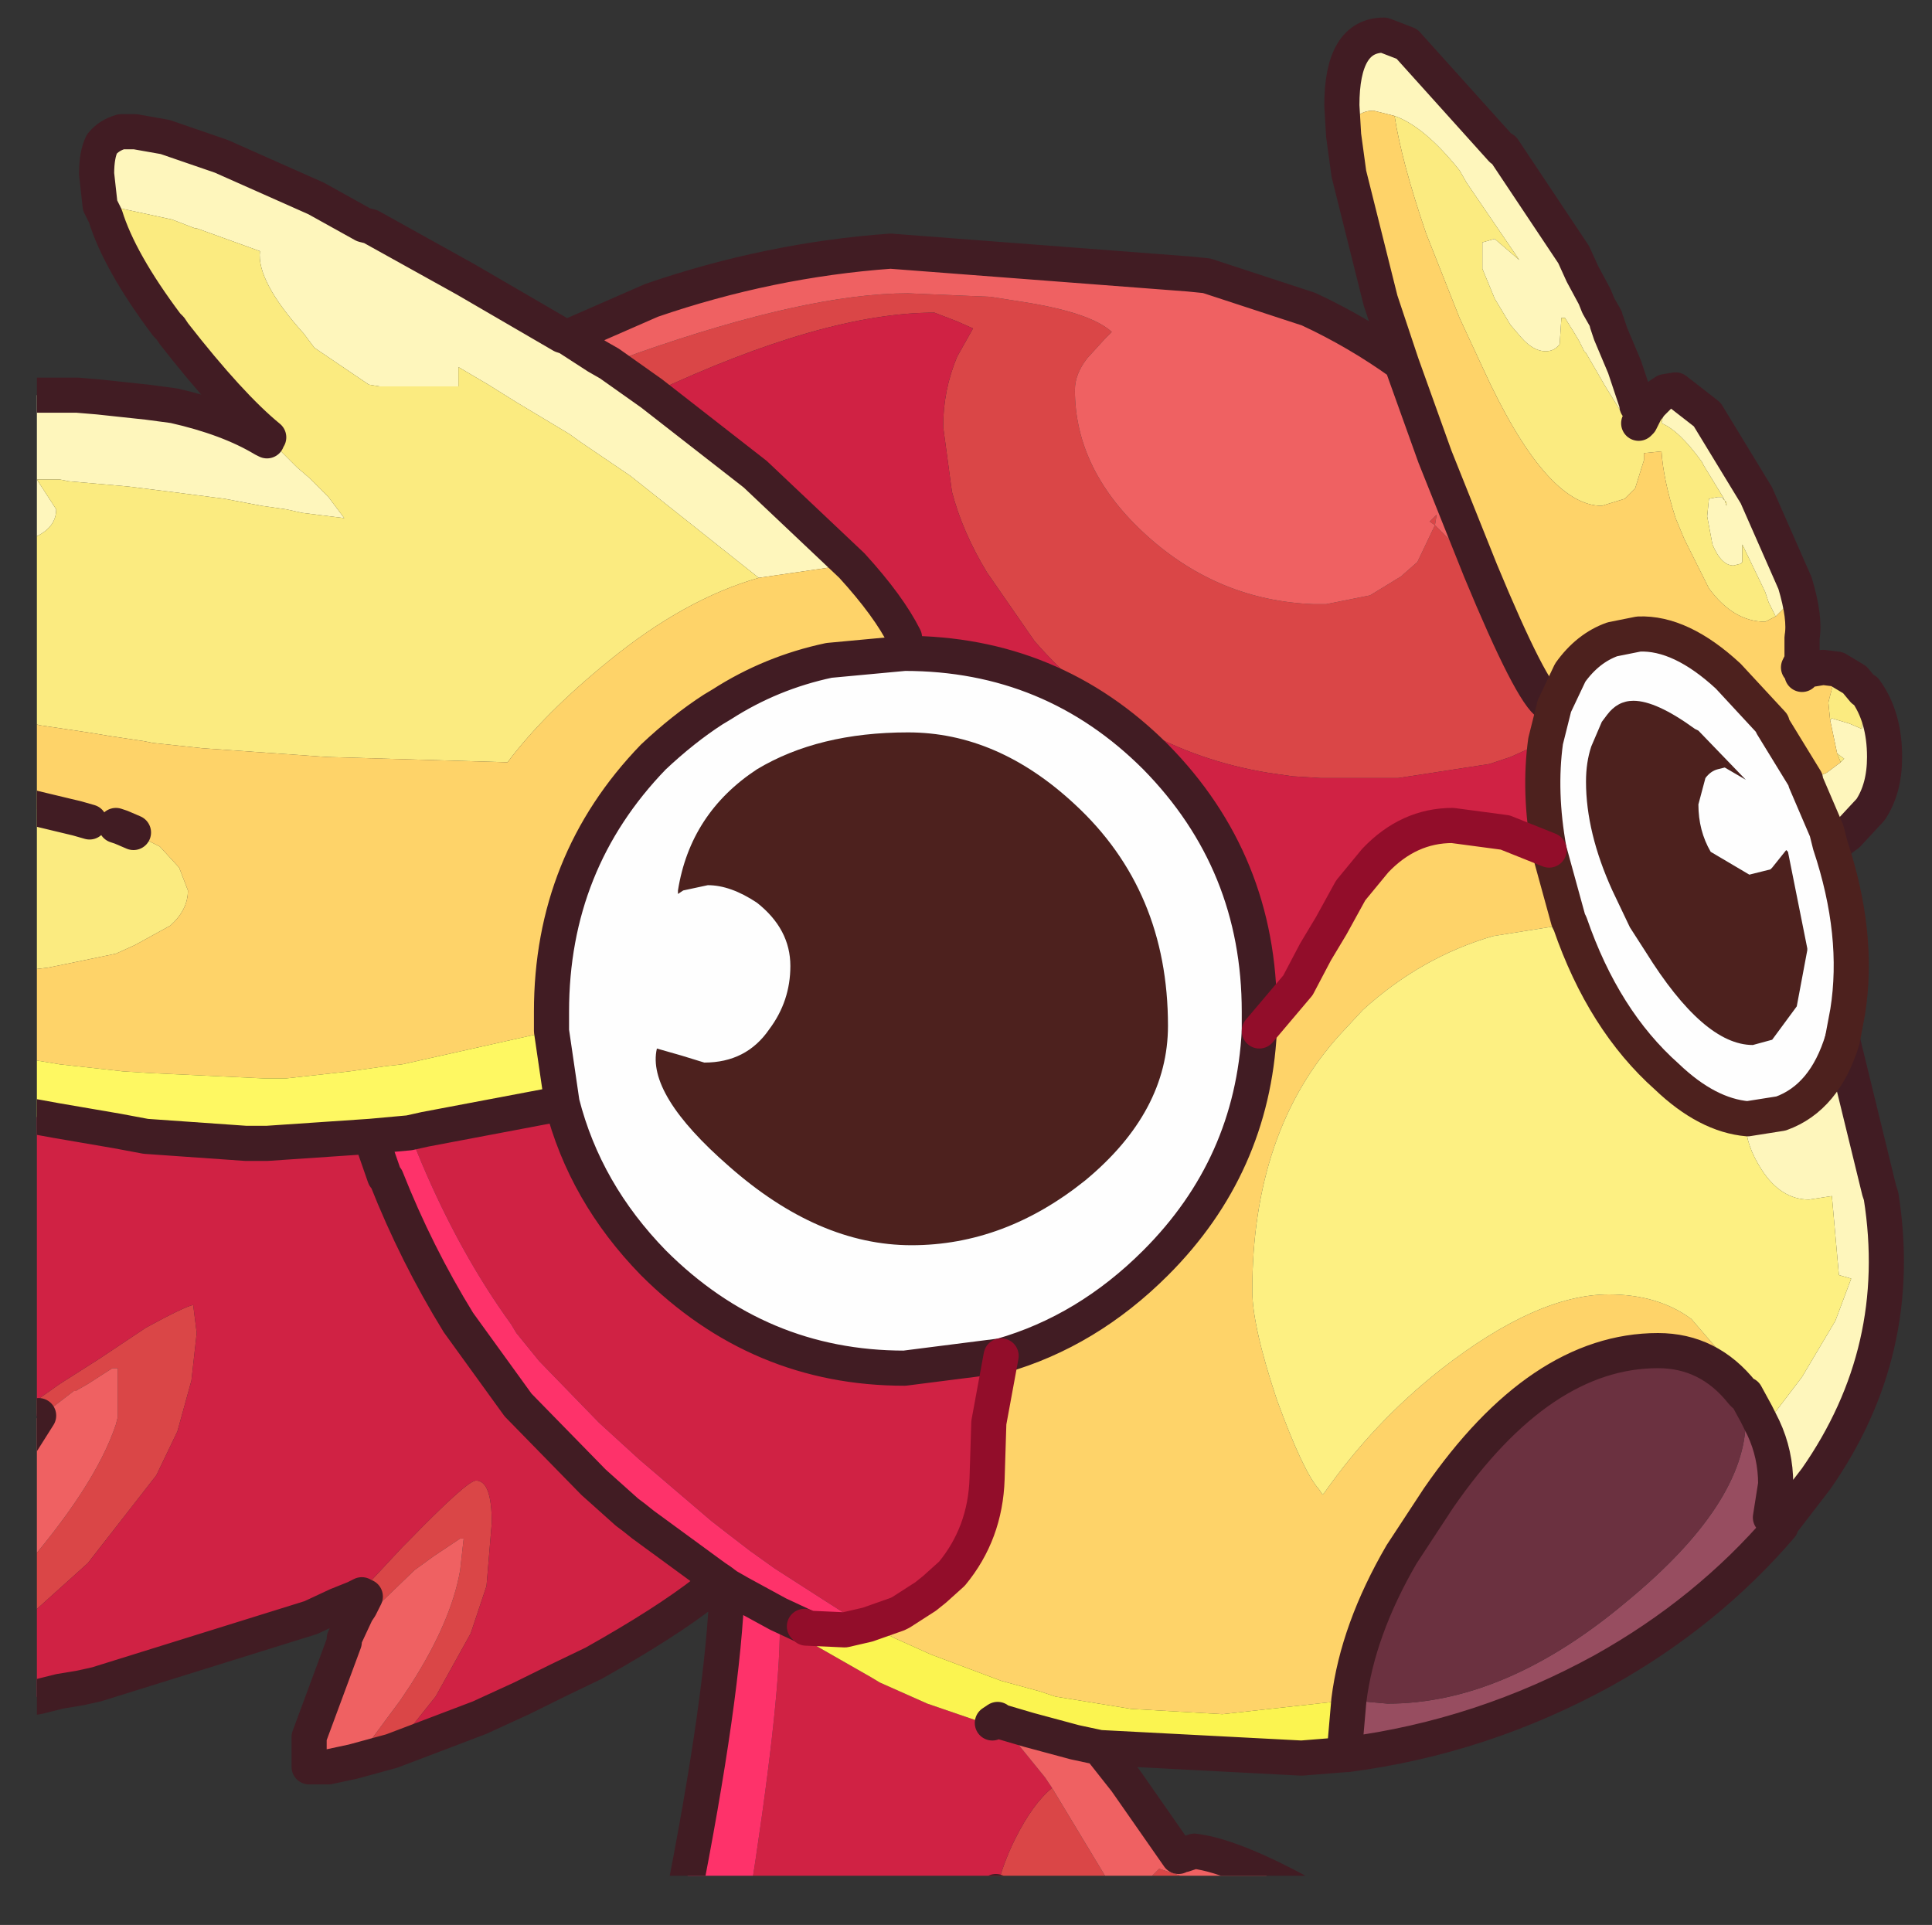 <?xml version="1.0" encoding="UTF-8" standalone="no"?>
<svg xmlns:ffdec="https://www.free-decompiler.com/flash" xmlns:xlink="http://www.w3.org/1999/xlink" ffdec:objectType="frame" height="54.8px" width="55.0px" xmlns="http://www.w3.org/2000/svg">
  <rect width="100%" height="100%" fill="#333333" stroke="none"/>
  <g transform="matrix(1.0, 0.0, 0.0, 1.0, 1.05, 0.0)">
    <clipPath id="clipPath0" transform="matrix(1.0, 0.0, 0.0, 1.0, 0.0, 0.0)">
      <path d="M50.5 0.0 Q53.95 0.0 53.95 3.3 L53.95 50.15 Q53.95 53.4 50.5 53.4 L3.3 53.4 Q0.0 53.4 0.0 50.15 L0.0 3.3 Q0.0 0.0 3.3 0.0 L50.5 0.0" fill="#000000" fill-rule="evenodd" stroke="none"/>
    </clipPath>
    <g clip-path="url(#clipPath0)">
      <use ffdec:characterId="2" height="54.3" transform="matrix(1.0, 0.0, 0.0, 1.0, -1.05, 0.5)" width="54.2" xlink:href="#shape1"/>
    </g>
    <use ffdec:characterId="3" height="53.4" transform="matrix(1.0, 0.0, 0.0, 1.0, 0.0, 0.0)" width="53.95" xlink:href="#shape2"/>
  </g>
  <defs>
    <g id="shape1" transform="matrix(1.0, 0.0, 0.0, 1.0, 1.05, -0.5)">
      <path d="M37.15 3.0 Q37.15 1.0 38.35 1.0 L39.0 1.25 41.7 4.25 41.75 4.25 43.75 7.25 44.0 7.8 44.35 8.45 44.45 8.7 44.65 9.05 44.7 9.2 44.8 9.5 45.15 10.45 45.25 10.65 45.5 11.5 45.65 12.0 45.6 12.05 45.4 12.15 45.3 12.05 44.65 11.0 44.1 10.05 44.05 10.0 43.9 9.7 43.75 9.45 43.5 9.05 43.4 9.05 43.35 9.8 Q43.2 10.0 42.95 10.0 42.6 10.0 42.25 9.6 L41.95 9.25 41.5 8.5 41.15 7.65 41.15 6.9 41.5 6.8 42.2 7.4 40.7 5.2 40.5 4.85 Q39.5 3.6 38.65 3.3 L38.05 3.15 Q37.7 3.15 37.5 3.4 L37.15 3.0 M46.35 11.15 L46.65 11.1 47.55 11.8 48.95 14.1 50.05 16.6 49.95 16.65 49.95 17.1 49.5 17.55 49.3 17.15 49.2 16.85 48.55 15.5 48.55 16.0 48.5 16.05 48.3 16.1 Q47.95 16.1 47.7 15.5 L47.55 14.7 47.6 14.2 47.85 14.15 48.0 14.15 47.45 13.25 47.4 13.15 Q46.75 12.25 46.25 12.05 L46.3 11.8 46.3 11.3 46.35 11.15 M52.0 19.65 L52.05 19.65 Q52.6 20.4 52.6 21.55 52.6 22.45 52.2 23.05 L51.55 23.75 51.35 23.9 51.3 23.95 51.05 24.05 50.95 23.65 50.35 22.25 50.95 22.0 51.35 21.7 51.45 21.6 51.25 21.45 51.05 20.5 51.1 20.45 51.6 20.6 51.95 20.75 52.05 19.95 52.0 19.65 M51.4 29.6 L52.45 33.9 52.45 34.05 52.5 34.05 Q53.2 38.45 50.65 42.1 L49.65 43.4 49.65 43.45 49.35 43.2 49.5 42.25 Q49.5 41.4 49.15 40.65 L49.3 40.45 50.25 39.2 51.2 37.6 51.65 36.4 51.3 36.3 51.1 34.05 50.45 34.15 Q49.65 34.15 49.1 33.3 48.65 32.6 48.65 32.0 L48.7 31.85 49.65 31.7 Q50.9 31.25 51.4 29.6 M-0.55 15.45 L-0.55 11.25 1.15 11.25 1.75 11.3 3.15 11.45 3.9 11.55 Q5.45 11.9 6.45 12.5 L6.55 12.55 6.6 12.5 6.9 12.8 7.4 13.3 7.75 13.6 8.25 14.1 8.3 14.15 8.75 14.75 7.55 14.6 7.1 14.5 6.4 14.4 5.35 14.2 3.8 14.0 2.6 13.85 0.9 13.7 0.65 13.65 0.0 13.65 0.55 14.5 Q0.55 15.2 -0.55 15.45 M1.8 5.85 L1.7 4.95 Q1.7 4.4 1.85 4.1 2.05 3.85 2.4 3.75 L2.8 3.75 3.65 3.9 5.25 4.45 7.95 5.65 9.3 6.4 9.5 6.45 12.2 7.95 14.95 9.55 15.1 9.6 15.95 10.15 16.3 10.35 17.5 11.2 20.45 13.5 23.2 16.1 22.95 16.1 20.55 16.45 16.9 13.55 15.5 12.6 15.15 12.35 13.65 11.45 12.85 10.95 12.0 10.45 12.0 11.0 10.1 11.0 9.75 11.0 9.45 10.95 7.9 9.9 7.6 9.5 Q6.25 8.0 6.35 7.15 L4.55 6.5 4.5 6.5 3.85 6.25 2.0 5.85 1.8 5.85 M48.1 14.3 L48.05 14.25 48.1 14.4 48.1 14.3 M48.0 14.2 L48.05 14.25 48.0 14.15 48.0 14.2" fill="#fff7bd" fill-rule="evenodd" stroke="none"/>
      <path d="M38.65 3.3 Q39.5 3.6 40.5 4.85 L40.7 5.2 42.2 7.4 41.5 6.8 41.15 6.9 41.15 7.65 41.5 8.5 41.95 9.25 42.25 9.6 Q42.6 10.0 42.95 10.0 43.2 10.0 43.35 9.8 L43.4 9.05 43.5 9.05 43.75 9.45 43.9 9.7 44.05 10.0 44.1 10.05 44.65 11.0 45.3 12.05 45.4 12.15 45.6 12.05 45.65 12.0 45.5 11.5 45.25 10.65 45.15 10.45 44.8 9.5 45.2 10.45 45.55 11.5 45.55 11.55 45.8 11.7 45.95 11.5 46.2 11.25 46.35 11.15 46.3 11.3 46.3 11.8 46.25 12.05 Q46.75 12.25 47.4 13.15 L47.45 13.25 48.0 14.15 47.85 14.15 47.6 14.2 47.55 14.7 47.7 15.5 Q47.95 16.1 48.3 16.1 L48.5 16.05 48.55 16.0 48.55 15.5 49.2 16.85 49.3 17.15 49.5 17.55 49.4 17.6 49.2 17.7 Q48.3 17.7 47.6 16.75 L46.9 15.35 46.65 14.75 Q46.3 13.65 46.25 12.85 L45.75 12.9 45.75 13.1 45.5 13.9 45.2 14.2 44.55 14.4 Q42.95 14.4 41.15 10.45 L40.5 9.05 39.55 6.65 Q38.85 4.6 38.65 3.3 M50.25 19.1 L50.35 19.05 50.25 19.2 50.25 19.1 M51.25 19.05 L51.75 19.35 52.0 19.65 52.05 19.95 51.95 20.75 51.6 20.6 51.1 20.45 51.05 20.5 51.0 20.0 51.05 19.8 51.25 19.05 M-0.55 27.65 L-0.55 22.9 -0.4 22.9 -0.1 23.0 1.15 23.3 1.5 23.4 1.6 23.4 1.95 23.45 2.25 23.5 2.4 23.55 2.75 23.7 3.1 23.9 3.5 24.1 4.05 24.7 4.3 25.35 Q4.3 25.9 3.8 26.35 L2.8 26.9 2.25 27.15 0.8 27.45 0.3 27.55 -0.55 27.65 M-0.55 20.5 L-0.55 15.45 Q0.55 15.2 0.55 14.5 L0.0 13.65 0.65 13.65 0.9 13.7 2.6 13.85 3.8 14.0 5.35 14.2 6.4 14.4 7.1 14.5 7.55 14.6 8.75 14.75 8.3 14.15 8.25 14.1 7.75 13.6 7.4 13.3 6.9 12.8 6.6 12.5 6.6 12.45 Q5.5 11.55 3.9 9.5 L3.8 9.35 3.7 9.25 Q2.35 7.45 1.95 6.15 L1.8 5.85 2.0 5.85 3.85 6.25 4.5 6.5 4.55 6.5 6.35 7.15 Q6.25 8.0 7.6 9.5 L7.9 9.9 9.45 10.95 9.75 11.0 10.1 11.0 12.0 11.0 12.0 10.45 12.85 10.95 13.65 11.45 15.15 12.35 15.5 12.6 16.9 13.55 20.55 16.45 Q18.45 17.05 16.3 18.8 14.45 20.3 13.4 21.7 L13.35 21.7 8.25 21.55 4.7 21.3 3.3 21.15 3.05 21.1 2.05 20.95 1.45 20.85 0.1 20.65 -0.1 20.6 -0.55 20.5 M45.65 12.0 L45.8 11.7 45.65 12.0 M48.0 14.2 L48.0 14.15 48.05 14.25 48.0 14.2 M48.1 14.3 L48.1 14.4 48.05 14.25 48.1 14.3 M51.35 21.7 L51.25 21.45 51.45 21.6 51.35 21.7" fill="#fcec81" fill-rule="evenodd" stroke="none"/>
      <path d="M37.15 3.0 L37.5 3.4 Q37.7 3.15 38.05 3.15 L38.65 3.3 Q38.85 4.6 39.55 6.65 L40.5 9.05 41.15 10.45 Q42.95 14.4 44.55 14.4 L45.2 14.2 45.5 13.9 45.75 13.1 45.75 12.9 46.25 12.85 Q46.3 13.65 46.65 14.75 L46.9 15.35 47.6 16.75 Q48.3 17.7 49.2 17.7 L49.4 17.6 49.5 17.55 49.95 17.1 49.95 16.65 50.05 16.6 Q50.35 17.6 50.25 18.15 L50.25 18.8 50.15 19.0 50.25 19.0 50.25 19.1 50.25 19.2 50.35 19.05 50.55 19.05 50.85 19.0 51.25 19.05 51.05 19.8 51.0 20.0 51.05 20.5 51.25 21.45 51.35 21.7 50.95 22.0 50.35 22.25 50.35 22.2 49.4 20.65 49.4 20.6 48.15 19.25 Q46.8 18.0 45.6 18.05 L44.85 18.2 Q44.15 18.45 43.65 19.15 L43.2 20.1 43.05 20.05 Q42.55 19.75 41.1 16.25 L39.8 13.0 38.85 10.35 38.25 8.55 37.35 4.95 37.2 3.85 37.15 3.0 M-0.55 30.1 L-0.55 27.65 0.3 27.55 0.8 27.45 2.25 27.15 2.8 26.9 3.8 26.35 Q4.3 25.9 4.3 25.35 L4.05 24.7 3.5 24.1 3.1 23.9 2.75 23.7 2.4 23.55 2.25 23.5 1.95 23.45 1.6 23.4 1.5 23.4 1.15 23.3 -0.1 23.0 -0.4 22.9 -0.55 22.9 -0.55 20.5 -0.1 20.6 0.1 20.65 1.45 20.85 2.05 20.95 3.05 21.1 3.3 21.15 4.7 21.3 8.25 21.55 13.35 21.7 13.4 21.7 Q14.45 20.3 16.3 18.8 18.45 17.05 20.55 16.45 L22.95 16.1 23.2 16.1 Q24.25 17.25 24.7 18.15 L24.7 18.6 22.55 18.8 Q20.9 19.15 19.5 20.05 L19.25 20.2 Q18.4 20.75 17.55 21.55 14.65 24.55 14.65 28.8 L14.65 29.35 10.4 30.3 9.95 30.35 8.9 30.5 7.1 30.7 6.45 30.7 3.25 30.55 2.45 30.5 0.65 30.3 -0.55 30.1 M34.8 29.35 L35.9 28.05 36.4 27.1 36.85 26.35 37.4 25.35 38.1 24.5 Q39.05 23.5 40.3 23.5 L41.8 23.7 43.05 24.2 43.6 26.2 43.65 26.3 41.45 26.65 Q39.4 27.25 37.75 28.75 L37.1 29.45 Q34.6 32.2 34.6 36.75 34.6 37.75 35.3 39.85 36.05 41.9 36.5 42.4 L36.6 42.55 36.65 42.5 Q38.05 40.5 39.95 39.0 42.7 36.85 44.75 36.85 46.15 36.85 47.1 37.55 L48.35 39.0 48.5 39.25 48.75 39.65 48.65 39.7 48.6 39.7 48.55 39.65 Q47.6 38.45 46.15 38.45 42.8 38.45 39.9 42.65 L38.85 44.25 Q37.6 46.4 37.35 48.4 L33.75 48.8 31.15 48.65 29.0 48.3 28.55 48.15 27.45 47.85 25.85 47.25 25.45 47.1 24.45 46.65 23.65 46.25 24.5 45.95 24.6 45.9 25.3 45.45 25.55 45.25 26.05 44.8 Q27.0 43.65 27.05 42.1 L27.1 40.5 27.45 38.6 Q29.9 37.9 31.85 35.95 34.6 33.2 34.8 29.35" fill="#ffd469" fill-rule="evenodd" stroke="none"/>
      <path d="M34.65 54.3 L32.0 54.3 31.7 53.55 31.7 53.45 31.95 53.2 33.0 53.55 33.95 53.95 34.65 54.3 M30.95 54.3 L27.95 54.3 27.6 53.95 27.3 53.85 Q27.5 53.05 27.85 52.35 28.35 51.35 28.9 50.9 L30.95 54.3 M26.8 54.3 L25.65 54.3 25.85 53.8 25.85 53.75 26.3 53.7 26.8 54.3 M10.1 49.85 L9.0 50.15 9.1 50.05 9.35 49.75 10.35 48.4 10.65 47.95 Q11.8 46.15 12.05 44.7 L12.15 43.8 12.05 43.8 11.3 44.3 10.75 44.7 9.35 46.05 9.1 45.9 9.2 45.75 9.35 45.45 9.25 45.4 9.05 45.5 10.4 44.05 10.55 43.9 Q12.25 42.15 12.5 42.15 12.95 42.15 12.95 43.35 L12.8 45.15 12.35 46.5 11.35 48.3 10.15 49.8 10.1 49.85 M-0.55 46.3 L-0.55 44.85 Q1.65 42.35 2.25 40.55 L2.3 40.35 2.3 38.95 2.15 38.95 1.45 39.4 1.1 39.6 1.05 39.6 0.4 40.1 0.35 40.15 0.05 40.3 -0.2 40.05 -0.2 40.0 0.65 39.4 1.2 39.05 1.75 38.7 3.1 37.8 Q4.2 37.2 4.45 37.15 L4.55 37.95 4.4 39.3 4.0 40.75 3.4 42.0 1.45 44.5 -0.55 46.3 M43.05 20.05 L43.2 20.1 42.95 21.1 41.95 21.55 41.35 21.75 38.75 22.15 37.25 22.15 37.15 22.15 36.55 22.15 35.75 22.1 35.05 22.0 Q31.1 21.35 28.4 18.25 L27.05 16.3 Q26.35 15.15 26.05 14.0 L25.8 12.15 Q25.8 11.1 26.2 10.15 L26.65 9.35 26.2 9.15 25.55 8.9 Q22.4 8.9 17.5 11.2 L16.3 10.35 17.1 10.05 Q21.95 8.35 24.8 8.35 L27.15 8.45 28.1 8.6 Q30.0 8.9 30.6 9.45 L30.4 9.65 29.9 10.2 Q29.55 10.65 29.55 11.1 29.55 13.4 31.6 15.25 33.65 17.1 36.35 17.2 L36.7 17.2 37.95 16.95 38.85 16.4 38.9 16.35 39.3 16.0 39.8 14.95 41.1 16.25 Q42.55 19.75 43.05 20.05 M39.8 14.95 L39.65 14.85 39.85 14.65 39.8 14.95" fill="#db4647" fill-rule="evenodd" stroke="none"/>
      <path d="M44.55 20.55 L44.7 20.35 Q45.0 19.95 45.45 19.95 46.1 19.95 47.2 20.75 L47.3 20.8 48.65 22.2 48.05 21.85 47.85 21.9 Q47.65 21.95 47.5 22.15 L47.3 22.9 Q47.3 23.65 47.65 24.25 L48.75 24.9 49.35 24.75 49.4 24.7 49.8 24.2 49.85 24.25 50.4 27.0 50.4 27.05 50.1 28.65 49.4 29.6 48.85 29.75 Q47.45 29.75 45.8 27.1 L45.35 26.4 44.85 25.35 Q44.1 23.7 44.1 22.25 44.1 21.7 44.25 21.25 L44.55 20.55 M24.8 20.85 Q27.35 20.85 29.55 22.9 32.2 25.35 32.2 29.2 32.2 31.65 29.85 33.6 27.55 35.45 24.9 35.45 22.25 35.45 19.7 33.2 17.35 31.15 17.65 29.85 L18.35 30.05 19.0 30.25 Q20.2 30.25 20.85 29.3 21.45 28.5 21.45 27.5 21.45 26.45 20.5 25.7 19.75 25.2 19.1 25.2 L18.4 25.35 18.25 25.45 18.25 25.35 Q18.6 23.15 20.5 21.9 22.25 20.85 24.8 20.85" fill="#4d211e" fill-rule="evenodd" stroke="none"/>
      <path d="M51.05 24.05 Q51.9 26.6 51.55 28.8 L51.4 29.6 Q50.9 31.25 49.65 31.7 L48.7 31.85 Q47.55 31.75 46.4 30.65 44.6 29.05 43.65 26.3 L43.6 26.2 43.05 24.2 Q42.75 22.55 42.95 21.1 L43.2 20.1 43.65 19.15 Q44.15 18.45 44.85 18.2 L45.6 18.05 Q46.8 18.0 48.15 19.25 L49.4 20.6 49.4 20.65 50.35 22.2 50.35 22.25 50.95 23.65 51.05 24.05 M44.55 20.55 L44.25 21.25 Q44.1 21.7 44.1 22.25 44.1 23.7 44.85 25.35 L45.35 26.4 45.8 27.1 Q47.45 29.75 48.85 29.75 L49.4 29.6 50.1 28.65 50.4 27.05 50.4 27.0 49.85 24.25 49.8 24.2 49.4 24.7 49.35 24.75 48.75 24.9 47.65 24.25 Q47.3 23.65 47.3 22.9 L47.5 22.15 Q47.65 21.95 47.85 21.9 L48.05 21.85 48.65 22.2 47.3 20.8 47.2 20.75 Q46.1 19.95 45.45 19.95 45.0 19.95 44.7 20.35 L44.55 20.55 M24.7 18.6 Q28.9 18.6 31.85 21.55 34.8 24.55 34.8 28.8 L34.8 29.35 Q34.6 33.2 31.85 35.95 29.9 37.9 27.45 38.6 L24.7 38.95 Q20.55 38.95 17.55 35.95 15.6 33.95 14.95 31.4 L14.65 29.35 14.65 28.8 Q14.65 24.55 17.55 21.55 18.4 20.75 19.25 20.2 L19.5 20.05 Q20.9 19.15 22.55 18.8 L24.7 18.6 M24.8 20.85 Q22.25 20.85 20.5 21.9 18.6 23.15 18.25 25.35 L18.25 25.45 18.4 25.35 19.1 25.2 Q19.75 25.2 20.5 25.7 21.45 26.45 21.45 27.5 21.45 28.5 20.85 29.3 20.2 30.25 19.0 30.25 L18.35 30.05 17.65 29.85 Q17.35 31.15 19.7 33.2 22.25 35.45 24.9 35.45 27.55 35.45 29.85 33.6 32.2 31.65 32.2 29.2 32.2 25.35 29.55 22.9 27.35 20.85 24.8 20.85" fill="#ffffff" fill-rule="evenodd" stroke="none"/>
      <path d="M32.0 54.3 L31.0 54.3 31.7 53.45 31.7 53.55 32.0 54.3 M25.65 54.3 L24.4 54.3 24.2 54.25 24.15 54.3 20.25 54.3 Q21.15 48.6 21.15 46.35 L21.1 45.95 21.85 46.3 21.65 46.55 23.75 47.75 24.0 47.9 25.35 48.5 27.1 49.1 27.3 49.15 27.35 48.95 27.4 49.0 28.7 50.6 28.9 50.9 Q28.35 51.35 27.85 52.35 27.5 53.05 27.3 53.85 L26.4 53.7 26.3 53.7 25.85 53.75 25.85 53.8 25.65 54.3 M19.3 44.9 L19.05 45.3 Q17.9 46.2 15.85 47.35 14.9 47.8 13.8 48.35 L12.6 48.9 10.1 49.85 10.15 49.8 11.35 48.3 12.35 46.5 12.8 45.15 12.95 43.35 Q12.95 42.15 12.5 42.15 12.25 42.15 10.55 43.9 L10.4 44.05 9.05 45.5 8.55 45.7 7.8 46.05 1.7 47.95 1.25 48.05 0.65 48.15 0.05 48.3 -0.55 48.4 -0.55 46.3 1.45 44.5 3.4 42.0 4.0 40.75 4.4 39.3 4.55 37.95 4.45 37.15 Q4.2 37.2 3.1 37.8 L1.75 38.7 1.2 39.05 0.65 39.4 -0.2 40.0 -0.2 40.05 0.05 40.3 -0.55 40.4 -0.55 31.7 0.55 31.9 2.3 32.2 3.1 32.35 5.95 32.55 6.55 32.55 9.5 32.35 9.9 33.5 9.95 33.55 Q10.8 35.7 12.0 37.65 L13.7 40.0 15.85 42.2 16.8 43.05 17.0 43.2 17.25 43.4 19.3 44.9 M17.5 11.2 Q22.4 8.9 25.55 8.9 L26.2 9.15 26.65 9.35 26.2 10.15 Q25.8 11.1 25.8 12.15 L26.05 14.0 Q26.35 15.15 27.05 16.3 L28.4 18.25 Q31.1 21.35 35.05 22.0 L35.75 22.1 36.55 22.15 37.15 22.15 37.25 22.15 38.75 22.15 41.35 21.75 41.95 21.55 42.95 21.1 Q42.75 22.55 43.05 24.2 L41.8 23.7 40.3 23.5 Q39.05 23.5 38.1 24.5 L37.4 25.35 36.85 26.35 36.4 27.1 35.9 28.05 34.8 29.35 34.8 28.8 Q34.8 24.55 31.85 21.55 28.9 18.6 24.7 18.6 L24.7 18.15 Q24.25 17.25 23.2 16.1 L20.45 13.5 17.5 11.2 M23.65 46.25 L23.0 46.4 22.95 45.9 22.4 45.55 21.0 44.65 20.3 44.15 19.65 43.65 19.2 43.3 17.15 41.55 16.0 40.5 14.3 38.75 13.65 37.95 13.5 37.7 Q12.05 35.7 10.95 33.1 L10.6 32.25 11.05 32.15 14.75 31.45 14.95 31.4 Q15.6 33.95 17.55 35.95 20.55 38.95 24.7 38.95 L27.45 38.6 27.1 40.5 27.05 42.1 Q27.0 43.65 26.05 44.8 L25.55 45.25 25.3 45.45 24.6 45.9 24.5 45.95 23.65 46.25" fill="#d12244" fill-rule="evenodd" stroke="none"/>
      <path d="M52.45 33.9 L52.5 34.05 52.45 34.05 52.45 33.9 M43.65 26.3 Q44.6 29.05 46.4 30.65 47.55 31.75 48.7 31.85 L48.65 32.0 Q48.65 32.6 49.1 33.3 49.65 34.15 50.45 34.15 L51.1 34.05 51.3 36.3 51.65 36.4 51.2 37.6 50.25 39.2 49.3 40.45 49.15 40.65 48.95 40.25 48.65 39.7 48.75 39.65 48.5 39.25 48.35 39.0 47.1 37.55 Q46.15 36.85 44.75 36.85 42.7 36.85 39.95 39.0 38.05 40.5 36.65 42.5 L36.6 42.55 36.5 42.4 Q36.05 41.9 35.3 39.85 34.6 37.75 34.6 36.75 34.6 32.2 37.1 29.45 L37.75 28.75 Q39.4 27.25 41.45 26.65 L43.65 26.3 M27.1 49.1 L27.2 49.05 27.35 48.95 27.3 49.15 27.1 49.1" fill="#fef183" fill-rule="evenodd" stroke="none"/>
      <path d="M49.65 43.45 Q47.55 45.9 44.6 47.55 41.15 49.45 37.3 49.95 L37.25 49.95 37.25 49.55 37.35 48.4 38.45 48.5 Q41.8 48.5 45.25 45.6 48.65 42.8 48.65 40.4 L48.6 39.7 48.65 39.7 48.95 40.25 49.15 40.65 Q49.5 41.4 49.5 42.25 L49.35 43.2 49.65 43.45" fill="#984d60" fill-rule="evenodd" stroke="none"/>
      <path d="M48.6 39.7 L48.65 40.4 Q48.65 42.8 45.25 45.6 41.8 48.5 38.45 48.5 L37.35 48.4 Q37.6 46.4 38.85 44.25 L39.9 42.65 Q42.8 38.45 46.15 38.45 47.6 38.45 48.55 39.65 L48.6 39.7" fill="#6b3140" fill-rule="evenodd" stroke="none"/>
      <path d="M30.25 49.75 L31.0 50.7 32.5 52.85 32.65 52.8 32.95 52.7 Q34.2 52.85 36.7 54.3 L34.65 54.3 33.95 53.95 33.0 53.55 31.95 53.2 31.7 53.45 31.0 54.3 30.95 54.3 28.9 50.9 28.7 50.6 27.4 49.0 28.25 49.25 29.55 49.6 30.25 49.75 M27.95 54.3 L26.8 54.3 26.3 53.7 26.4 53.7 27.3 53.85 27.6 53.95 27.95 54.3 M9.0 50.15 L8.3 50.3 7.75 49.55 7.75 49.45 8.75 46.75 8.75 46.65 9.1 45.9 9.35 46.05 10.75 44.7 11.3 44.3 12.05 43.8 12.15 43.8 12.05 44.7 Q11.8 46.15 10.65 47.95 L10.35 48.4 9.35 49.75 9.1 50.05 9.0 50.15 M-0.55 44.85 L-0.55 41.25 0.05 40.3 0.35 40.15 0.4 40.1 1.05 39.6 1.1 39.6 1.45 39.4 2.15 38.95 2.3 38.95 2.3 40.35 2.25 40.55 Q1.65 42.35 -0.55 44.85 M15.1 9.6 L17.5 8.55 Q20.85 7.4 24.3 7.15 L32.8 7.8 33.3 7.85 36.2 8.8 Q37.6 9.45 38.85 10.35 L39.8 13.0 41.1 16.25 39.8 14.95 39.3 16.0 38.9 16.35 38.85 16.4 37.95 16.95 36.7 17.2 36.35 17.2 Q33.65 17.1 31.6 15.25 29.55 13.4 29.55 11.1 29.55 10.65 29.9 10.2 L30.4 9.65 30.6 9.45 Q30.0 8.9 28.1 8.6 L27.15 8.45 24.8 8.35 Q21.95 8.35 17.1 10.05 L16.3 10.35 15.95 10.15 15.1 9.6 M39.8 14.95 L39.85 14.65 39.65 14.85 39.8 14.95" fill="#f06162" fill-rule="evenodd" stroke="none"/>
      <path d="M-0.55 31.7 L-0.55 30.1 0.65 30.3 2.45 30.5 3.25 30.55 6.45 30.7 7.1 30.7 8.9 30.5 9.95 30.35 10.4 30.3 14.65 29.35 14.95 31.4 14.75 31.45 11.05 32.15 10.6 32.25 9.5 32.35 6.55 32.55 5.95 32.55 3.1 32.35 2.3 32.2 0.55 31.9 -0.55 31.7" fill="#fff962" fill-rule="evenodd" stroke="none"/>
      <path d="M20.25 54.3 L18.35 54.3 Q19.55 48.25 19.65 45.15 L19.45 45.0 19.3 44.9 17.25 43.4 17.0 43.2 16.8 43.05 15.85 42.2 13.7 40.0 12.0 37.65 Q10.8 35.7 9.95 33.55 L9.9 33.5 9.5 32.35 10.6 32.25 10.95 33.1 Q12.05 35.7 13.5 37.7 L13.65 37.95 14.3 38.75 16.0 40.5 17.15 41.55 19.2 43.3 19.65 43.65 20.3 44.15 21.0 44.65 22.4 45.55 22.95 45.9 23.0 46.4 21.9 46.35 21.85 46.3 21.1 45.95 21.15 46.35 Q21.15 48.6 20.25 54.3 M21.1 45.95 L20.0 45.35 19.65 45.15 20.0 45.35 21.1 45.95" fill="#ff326a" fill-rule="evenodd" stroke="none"/>
      <path d="M37.25 49.95 L36.0 50.05 30.25 49.75 29.55 49.6 28.25 49.25 27.4 49.0 27.35 48.95 27.2 49.05 27.1 49.1 25.35 48.5 24.0 47.9 23.75 47.75 21.65 46.55 21.85 46.3 21.9 46.35 23.0 46.4 23.65 46.25 24.45 46.65 25.45 47.1 25.85 47.25 27.45 47.85 28.55 48.15 29.0 48.3 31.15 48.65 33.75 48.8 37.35 48.4 37.25 49.55 37.25 49.95" fill="#fcf550" fill-rule="evenodd" stroke="none"/>
      <path d="M44.65 9.05 L44.45 8.7 44.35 8.45 44.0 7.8 43.75 7.25 41.75 4.25 41.7 4.25 39.0 1.25 38.35 1.0 Q37.15 1.0 37.15 3.0 L37.2 3.85 37.35 4.95 38.25 8.55 38.85 10.35 Q37.6 9.45 36.2 8.8 L33.3 7.85 32.8 7.8 24.3 7.15 Q20.85 7.4 17.5 8.55 L15.1 9.6 14.95 9.55 12.2 7.95 9.5 6.45 9.3 6.4 7.95 5.65 5.25 4.45 3.65 3.9 2.8 3.75 2.4 3.75 Q2.05 3.85 1.85 4.1 1.7 4.4 1.7 4.95 L1.8 5.85 1.95 6.15 Q2.35 7.45 3.7 9.25 L3.8 9.35 3.9 9.5 Q5.5 11.55 6.6 12.45 M45.6 12.05 L45.65 12.0 45.8 11.7 45.95 11.5 46.2 11.25 46.35 11.15 46.65 11.1 47.55 11.8 48.95 14.1 50.05 16.6 Q50.35 17.6 50.25 18.15 L50.25 18.8 50.25 19.0 50.15 19.0 50.25 18.8 M44.8 9.5 L44.7 9.2 M44.8 9.5 L45.2 10.45 45.55 11.5 45.55 11.55 M50.25 19.1 L50.35 19.05 50.55 19.05 50.85 19.0 51.25 19.05 51.75 19.35 52.0 19.65 52.05 19.65 Q52.6 20.4 52.6 21.55 52.6 22.45 52.2 23.05 L51.55 23.75 51.35 23.9 51.3 23.95 M51.4 29.6 L52.45 33.9 52.5 34.05 Q53.2 38.45 50.65 42.1 L49.65 43.4 49.65 43.45 Q47.55 45.9 44.6 47.55 41.15 49.45 37.3 49.95 L37.25 49.95 36.0 50.05 30.25 49.75 31.0 50.7 32.5 52.85 M32.65 52.8 L32.95 52.7 Q34.2 52.85 36.7 54.3 M24.2 54.25 L24.15 54.3 M18.35 54.3 Q19.55 48.25 19.65 45.15 L19.45 45.0 19.3 44.9 17.25 43.4 17.0 43.2 16.8 43.05 15.85 42.2 13.7 40.0 12.0 37.65 Q10.8 35.7 9.95 33.55 L9.9 33.5 9.5 32.35 10.6 32.25 11.05 32.15 14.75 31.45 M19.05 45.3 Q17.9 46.2 15.85 47.35 14.9 47.8 13.8 48.35 L12.6 48.9 10.1 49.85 9.0 50.15 8.3 50.3 7.75 50.3 7.75 49.55 7.75 49.45 8.75 46.75 8.75 46.65 9.1 45.9 9.2 45.75 9.35 45.45 M9.25 45.4 L9.05 45.5 8.55 45.7 7.8 46.05 1.7 47.95 1.25 48.05 0.65 48.15 0.05 48.3 -0.55 48.4 M-0.55 41.25 L0.05 40.3 -0.55 40.4 M-0.55 11.25 L1.15 11.25 1.75 11.3 3.15 11.45 3.9 11.55 Q5.45 11.9 6.45 12.5 L6.55 12.55 M43.05 20.05 Q42.55 19.75 41.1 16.25 L39.8 13.0 38.85 10.35 M16.3 10.35 L17.5 11.2 20.45 13.5 23.2 16.1 Q24.25 17.25 24.7 18.15 M50.25 19.1 L50.25 19.2 M48.65 39.7 L48.95 40.25 49.15 40.65 Q49.5 41.4 49.5 42.25 L49.35 43.2 M48.65 39.7 L48.6 39.7 48.55 39.65 Q47.6 38.45 46.15 38.45 42.8 38.45 39.9 42.65 L38.85 44.25 Q37.6 46.4 37.35 48.4 L37.25 49.55 M27.2 49.05 L27.35 48.95 27.4 49.0 28.25 49.25 29.55 49.6 30.25 49.75 M24.7 18.6 Q28.9 18.6 31.85 21.55 34.8 24.55 34.8 28.8 L34.8 29.35 Q34.6 33.2 31.85 35.95 29.9 37.9 27.45 38.6 L24.7 38.95 Q20.55 38.95 17.55 35.95 15.6 33.95 14.95 31.4 L14.65 29.35 14.65 28.8 Q14.65 24.55 17.55 21.55 18.4 20.75 19.25 20.2 L19.5 20.05 Q20.9 19.15 22.55 18.8 L24.7 18.6 M16.3 10.35 L15.95 10.15 15.1 9.6 M-0.55 22.9 L-0.4 22.9 -0.1 23.0 1.15 23.3 1.5 23.4 M2.25 23.5 L2.4 23.55 2.75 23.7 M-0.55 31.7 L0.55 31.9 2.3 32.2 3.1 32.35 5.95 32.55 6.55 32.55 9.5 32.35 M19.65 45.15 L20.0 45.35 21.1 45.95 21.85 46.3 M27.3 53.85 L27.6 53.95 27.95 54.3" fill="none" stroke="#411c23" stroke-linecap="round" stroke-linejoin="round" stroke-width="1.0"/>
      <path d="M51.05 24.05 Q51.9 26.6 51.55 28.8 L51.4 29.6 Q50.9 31.25 49.65 31.7 L48.7 31.85 Q47.55 31.75 46.4 30.65 44.6 29.05 43.65 26.3 L43.6 26.2 43.05 24.2 Q42.75 22.55 42.95 21.1 L43.2 20.1 43.65 19.15 Q44.15 18.45 44.85 18.2 L45.6 18.05 Q46.8 18.0 48.15 19.25 L49.4 20.6 M49.4 20.65 L50.35 22.2 M50.35 22.25 L50.95 23.65 51.05 24.05" fill="none" stroke="#4d211e" stroke-linecap="round" stroke-linejoin="round" stroke-width="1.0"/>
      <path d="M34.8 29.35 L35.9 28.05 36.4 27.1 36.85 26.35 37.4 25.35 38.1 24.5 Q39.05 23.5 40.3 23.5 L41.8 23.7 43.05 24.2 M23.65 46.25 L23.0 46.4 21.9 46.35 21.85 46.3 M27.45 38.6 L27.1 40.5 27.05 42.1 Q27.0 43.65 26.05 44.8 L25.55 45.25 25.3 45.45 24.6 45.9 24.5 45.95 23.65 46.25" fill="none" stroke="#930d2a" stroke-linecap="round" stroke-linejoin="round" stroke-width="1.0"/>
    </g>
    <g id="shape2" transform="matrix(1.0, 0.0, 0.0, 1.0, 0.0, 0.0)">
      <path d="M50.5 0.0 Q53.95 0.0 53.95 3.3 L53.95 50.15 Q53.95 53.4 50.5 53.4 L3.3 53.4 Q0.0 53.4 0.0 50.15 L0.0 3.3 Q0.0 0.0 3.3 0.0 L50.5 0.0" fill="#000000" fill-opacity="0.004" fill-rule="evenodd" stroke="none"/>
    </g>
  </defs>
</svg>
